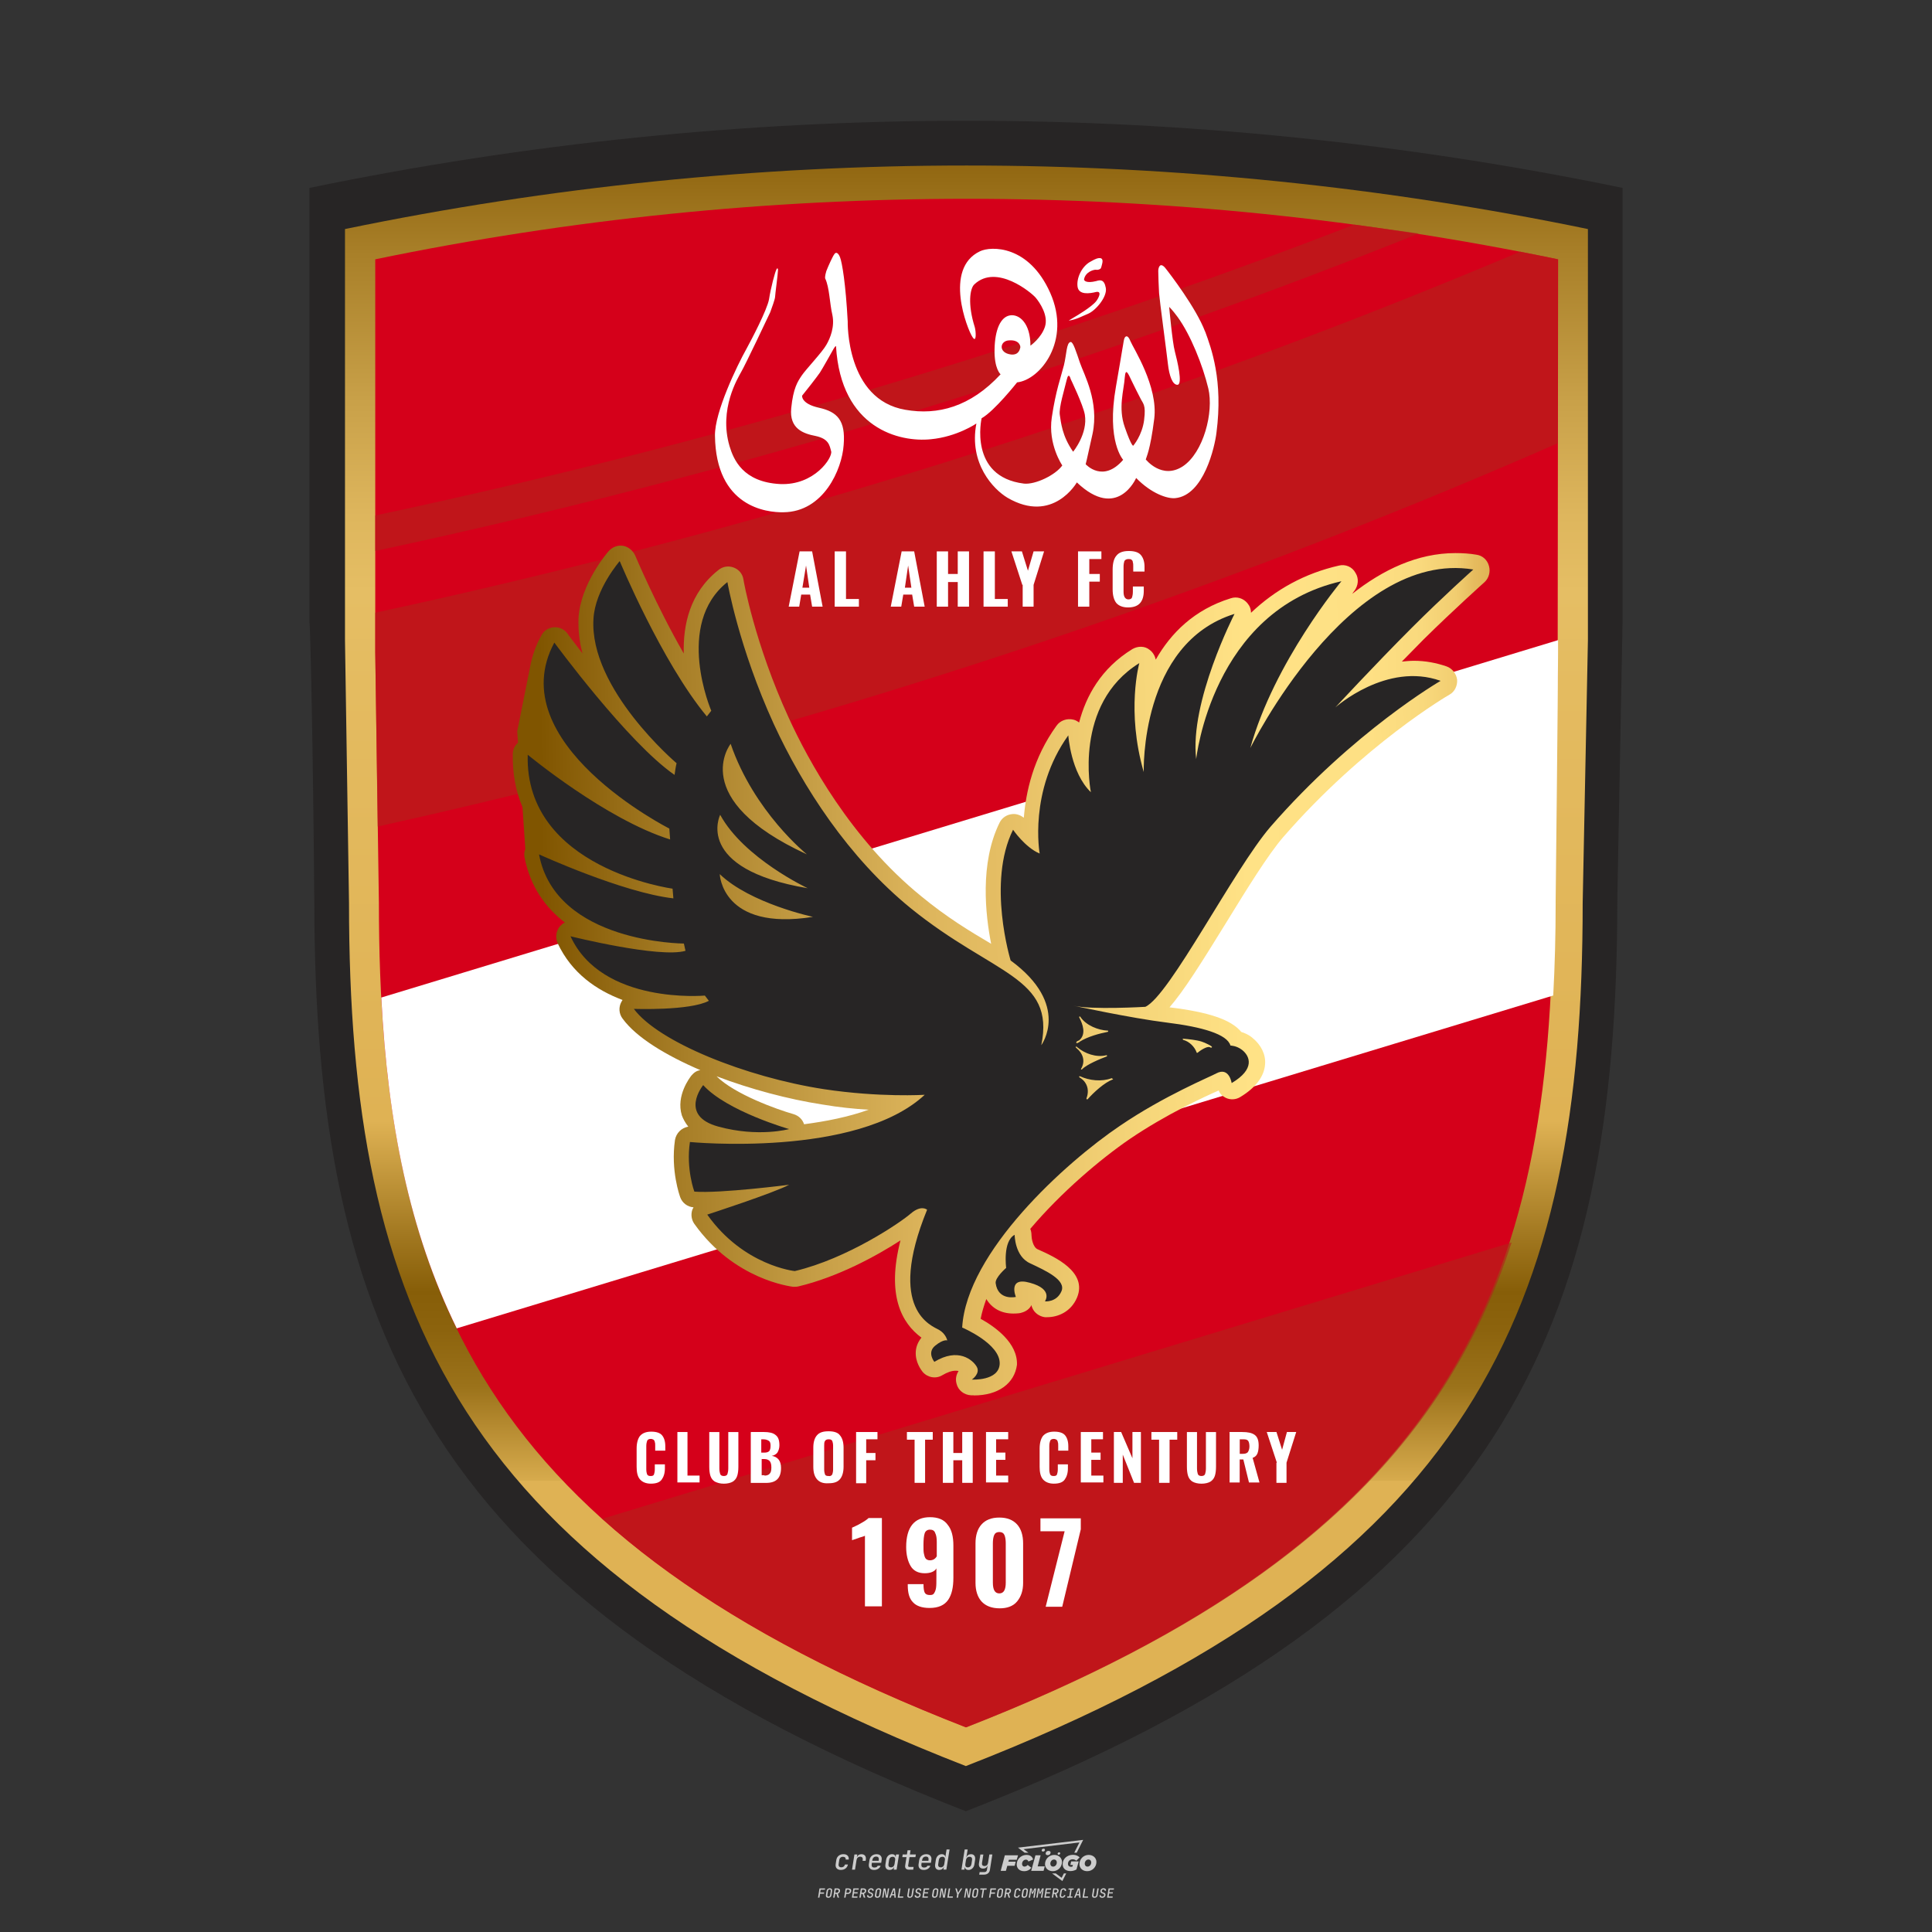 <?xml version="1.0" encoding="UTF-8"?>
<svg id="_图层_1" xmlns="http://www.w3.org/2000/svg" xmlns:xlink="http://www.w3.org/1999/xlink" version="1.1" viewBox="0 0 800 800">
  <rect x="0" y="0" width="800" height="800" fill="#333333" stroke="none"/>
  <!-- Generator: Adobe Illustrator 29.1.0, SVG Export Plug-In . SVG Version: 2.1.0 Build 142)  -->
  <defs>
    <linearGradient id="_未命名的渐变" data-name="未命名的渐变" x1="1163.559" y1="76.94" x2="1163.559" y2="1779.325" gradientTransform="translate(-135.05 -103.53) scale(.46)" gradientUnits="userSpaceOnUse">
      <stop offset=".14" stop-color="#805500"/>
      <stop offset=".22" stop-color="#a87f28"/>
      <stop offset=".3" stop-color="#c9a149"/>
      <stop offset=".36" stop-color="#deb65d"/>
      <stop offset=".4" stop-color="#e5be64"/>
      <stop offset=".45" stop-color="#e4bb60"/>
      <stop offset=".68" stop-color="#dfb254"/>
      <stop offset=".74" stop-color="#a27820"/>
      <stop offset=".77" stop-color="#875e08"/>
      <stop offset=".79" stop-color="#8c630d"/>
      <stop offset=".82" stop-color="#9b721a"/>
      <stop offset=".84" stop-color="#b4892f"/>
      <stop offset=".87" stop-color="#d7ab4d"/>
      <stop offset=".87" stop-color="#dfb254"/>
      <stop offset="1" stop-color="#dfb254"/>
    </linearGradient>
    <linearGradient id="_未命名的渐变_2" data-name="未命名的渐变 2" x1="560.379" y1="1105.108" x2="2149.461" y2="1082.566" gradientTransform="translate(-135.05 -103.53) scale(.46)" gradientUnits="userSpaceOnUse">
      <stop offset=".14" stop-color="#805500"/>
      <stop offset=".22" stop-color="#a87f28"/>
      <stop offset=".3" stop-color="#c9a149"/>
      <stop offset=".36" stop-color="#deb65d"/>
      <stop offset=".4" stop-color="#e5be64"/>
      <stop offset=".48" stop-color="#f6d67a"/>
      <stop offset=".54" stop-color="#ffe286"/>
      <stop offset=".61" stop-color="#fee084"/>
      <stop offset=".64" stop-color="#f9d97d"/>
      <stop offset=".66" stop-color="#f1cd70"/>
      <stop offset=".67" stop-color="#e6bc5f"/>
      <stop offset=".68" stop-color="#dfb254"/>
      <stop offset=".74" stop-color="#a27820"/>
      <stop offset=".77" stop-color="#875e08"/>
      <stop offset=".79" stop-color="#8c630d"/>
      <stop offset=".82" stop-color="#9b721a"/>
      <stop offset=".84" stop-color="#b4892f"/>
      <stop offset=".87" stop-color="#d7ab4d"/>
      <stop offset=".87" stop-color="#dfb254"/>
      <stop offset="1" stop-color="#dfb254"/>
    </linearGradient>
  </defs>
  <path d="M348.22,774.3c-.79,0-1.38-.22-1.77-.65-.39-.44-.53-1.03-.41-1.79l.25-1.65c.12-.75.45-1.35.98-1.78.53-.44,1.19-.65,1.98-.65s1.33.2,1.72.6c.39.4.55.94.47,1.62h-1.24c.03-.36-.06-.64-.26-.84s-.5-.3-.89-.3c-.42,0-.76.12-1.03.35s-.43.56-.5.99l-.26,1.66c-.07.44,0,.77.19,1s.5.35.92.35c.39,0,.72-.1.98-.3s.44-.48.52-.85h1.24c-.14.69-.47,1.23-.99,1.63s-1.16.6-1.92.6l.02.01ZM352.8,774.19l1-6.29h1.19l-.19,1.19c.34-.87.97-1.3,1.91-1.3.67,0,1.17.21,1.49.62.32.42.43.99.31,1.71l-.07.42h-1.27l.06-.32c.07-.45.01-.8-.17-1.04-.18-.24-.48-.36-.88-.36s-.74.12-1.01.37c-.27.24-.43.59-.5,1.03l-.63,3.97h-1.24,0ZM361.91,774.3c-.77,0-1.35-.22-1.73-.67s-.52-1.04-.4-1.77l.25-1.65c.08-.49.26-.92.52-1.28s.6-.65,1.01-.85c.41-.2.87-.3,1.38-.3.77,0,1.35.22,1.73.67.39.45.52,1.04.39,1.77l-.17,1.12h-3.85l-.09.53c-.15.95.22,1.43,1.11,1.43.72,0,1.17-.25,1.37-.74h1.22c-.17.53-.5.96-1.01,1.28-.5.32-1.09.47-1.76.47l.03-.01ZM361.23,770.22l-.05.29h2.65l.05-.3c.07-.47.01-.82-.17-1.07-.18-.25-.49-.37-.92-.37s-.8.13-1.06.38-.43.61-.51,1.08l.01-.01ZM368.33,774.3c-.63,0-1.1-.21-1.41-.64s-.4-1-.27-1.73l.27-1.77c.11-.73.39-1.31.84-1.74.44-.43.98-.64,1.61-.64.47,0,.83.12,1.09.35.26.24.39.56.38.96h.02l.17-1.2h1.24l-1,6.29h-1.22l.19-1.2h-.02c-.12.41-.35.73-.69.97s-.74.35-1.21.35h.01ZM368.93,773.23c.39,0,.72-.12.98-.36s.43-.57.5-1.01l.25-1.65c.07-.43,0-.76-.18-1-.19-.24-.47-.36-.86-.36s-.72.12-.98.35c-.26.24-.42.57-.49,1.01l-.25,1.65c-.07.44-.01.78.17,1.01.18.23.47.35.88.35l-.02.01ZM376.35,774.19c-.57,0-.99-.16-1.26-.47-.27-.31-.36-.75-.27-1.32l.54-3.39h-1.74l.17-1.12h1.74l.27-1.72h1.24l-.27,1.72h2.47l-.18,1.12h-2.46l-.54,3.39c-.08.44.1.66.53.66h1.72l-.17,1.12h-1.77l-.02.01ZM382.5,774.3c-.77,0-1.35-.22-1.73-.67s-.52-1.04-.4-1.77l.25-1.65c.08-.49.26-.92.52-1.28s.6-.65,1.01-.85c.41-.2.87-.3,1.38-.3.77,0,1.35.22,1.73.67.39.45.52,1.04.39,1.77l-.17,1.12h-3.85l-.09.53c-.15.95.22,1.43,1.11,1.43.72,0,1.17-.25,1.37-.74h1.22c-.17.53-.5.96-1.01,1.28-.5.32-1.09.47-1.76.47l.03-.01ZM381.83,770.22l-.05.29h2.65l.05-.3c.07-.47.01-.82-.17-1.07-.18-.25-.49-.37-.92-.37s-.8.13-1.06.38-.43.61-.51,1.08l.01-.01ZM388.92,774.3c-.63,0-1.1-.21-1.4-.64-.3-.42-.39-1-.28-1.73l.27-1.77c.11-.73.39-1.31.84-1.74.44-.43.98-.64,1.61-.64.47,0,.83.12,1.09.35.26.24.39.56.38.96h.02l.21-1.47.3-1.8h1.24l-1.33,8.35h-1.22l.19-1.2h-.02c-.12.41-.35.73-.69.97s-.74.35-1.21.35v.01ZM389.53,773.23c.39,0,.72-.12.98-.36s.43-.57.5-1.01l.25-1.65c.08-.43.02-.76-.17-1s-.48-.36-.87-.36-.72.12-.98.35c-.26.24-.42.57-.49,1.01l-.25,1.65c-.08.44-.02.78.16,1.01s.48.35.88.35l-.01.01ZM401.02,774.3c-.47,0-.84-.12-1.1-.35s-.39-.56-.38-.97h-.01l-.19,1.2h-1.22l1.33-8.35h1.24l-.29,1.8-.27,1.47h.05c.12-.41.35-.73.69-.97.34-.23.74-.35,1.21-.35.63,0,1.1.21,1.4.64s.39,1.01.28,1.74l-.27,1.77c-.11.73-.39,1.31-.84,1.73-.45.42-.98.64-1.61.64h-.02ZM400.77,773.23c.4,0,.72-.12.98-.35s.42-.57.5-1.01l.25-1.65c.07-.43.01-.77-.17-1.01-.18-.24-.47-.35-.87-.35s-.72.12-.98.36-.43.57-.5,1l-.25,1.65c-.07.44-.01.77.17,1.01.18.24.47.36.87.36v-.01ZM405.47,776.25l.17-1.06h1.93c.64,0,1.01-.3,1.1-.9l.1-.67.21-1.19h-.03c-.12.42-.35.74-.68.97s-.73.34-1.2.34c-.63,0-1.09-.2-1.4-.6s-.41-.94-.3-1.63l.58-3.6h1.24l-.56,3.48c-.06.41,0,.73.18.96s.47.34.85.34.72-.12.98-.37c.27-.24.43-.58.49-1.02l.54-3.4h1.24l-1.01,6.41c-.1.6-.37,1.08-.81,1.42-.44.35-1,.52-1.67.52h-1.95,0ZM417.79,770.09h3.22l.54-1.85h-5.47l-1.71,6.44h2.15l.59-2.1h3.03l.44-1.71h-3.03l.24-.78ZM424.23,772.92c-.59,0-1.02-.39-1.02-1.12,0-.88.63-1.76,1.61-1.76.49,0,.88.24,1.02.78l1.95-.83c-.29-1.17-1.27-1.9-2.64-1.9-2.78,0-4.15,2.15-4.15,3.9s1.27,2.83,3.07,2.83c1.37,0,2.34-.59,2.98-1.42l-1.51-1.17c-.39.44-.83.68-1.32.68l.01.01ZM430.91,768.23h-2.15l-1.76,6.44h5.12l.49-1.85h-2.93l1.22-4.59h.01ZM439.75,771.01c0-1.66-1.32-2.93-3.22-2.93-2.2,0-3.81,1.81-3.81,3.81,0,1.66,1.32,2.93,3.22,2.93,2.2,0,3.81-1.81,3.81-3.81ZM434.92,771.7c0-.83.59-1.71,1.51-1.71.78,0,1.17.54,1.17,1.22,0,.83-.59,1.71-1.51,1.71-.78,0-1.17-.54-1.17-1.22ZM443.21,772.23h1.07l-.2.68c-.15.05-.34.1-.59.1-.68,0-1.27-.39-1.27-1.22,0-1.02.73-1.9,1.95-1.9.59,0,1.12.24,1.51.59l1.37-1.37c-.44-.54-1.51-1.07-2.73-1.07-2.59,0-4.29,1.76-4.29,3.86s1.61,2.88,3.22,2.88c.93,0,1.85-.29,2.49-.68l.93-3.32h-3.12l-.34,1.46v-.01ZM450.78,768.08c-2.2,0-3.81,1.81-3.81,3.81,0,1.66,1.32,2.93,3.22,2.93,2.2,0,3.81-1.81,3.81-3.81,0-1.66-1.32-2.93-3.22-2.93ZM450.34,772.92c-.78,0-1.17-.54-1.17-1.22,0-.83.59-1.71,1.51-1.71.78,0,1.17.54,1.17,1.22,0,.83-.59,1.71-1.51,1.71ZM437.94,767.5c-.05.29.1.49.44.49s.54-.2.63-.49c.05-.24-.1-.49-.44-.49s-.59.24-.63.49ZM432.13,765.5c-.44,0-.73.24-.78.59s.1.59.54.59.73-.24.78-.59c.1-.34-.1-.59-.54-.59ZM433.01,767.3c-.1.54.15.88.83.88.63,0,1.07-.39,1.17-.88s-.15-.88-.83-.88-1.07.39-1.17.88ZM439.6,777.55l-2.44-1.81h-1.51l4.25,3.17,1.61-3.17h-.98l-.93,1.81h0ZM425.84,767.16l-2-1.46,23.13-2.78-2.15,4.25h1.02l2.68-5.32-26.99,3.22,2.78,2.1h1.51l.02-.01ZM338.72,785.79l.61-3.83h2.32l-.08.52h-1.76l-.18,1.14h1.63l-.08.52h-1.62l-.26,1.64h-.57l-.01.01ZM342.97,785.84c-.36,0-.62-.1-.8-.3-.17-.2-.23-.47-.18-.82l.27-1.7c.06-.34.2-.61.44-.82.24-.2.54-.3.89-.3s.62.1.8.3c.17.2.24.47.18.81l-.27,1.71c-.06.34-.2.62-.44.82s-.54.3-.9.3h.01ZM343.05,785.33c.19,0,.35-.05.47-.16s.19-.26.23-.46l.27-1.7c.03-.2,0-.35-.08-.46-.08-.11-.22-.16-.41-.16s-.35.05-.46.16c-.12.1-.19.26-.22.46l-.27,1.7c-.03.2,0,.35.08.46s.22.16.41.16h-.02ZM345,785.79l.61-3.83h1.2c.24,0,.44.05.6.14s.28.22.36.39.09.37.05.59c-.04.26-.14.48-.3.67-.16.19-.37.32-.6.39l.54,1.64h-.62l-.48-1.57h-.54l-.25,1.57h-.57v.01ZM345.89,783.71h.64c.19,0,.35-.06.48-.17s.21-.26.24-.45,0-.35-.09-.46c-.09-.11-.24-.17-.43-.17h-.64l-.2,1.25ZM349.54,785.79l.61-3.83h1.25c.37,0,.65.1.84.31s.26.49.2.84c-.04.23-.12.44-.25.61s-.29.31-.49.4c-.2.09-.42.14-.66.14h-.69l-.24,1.52h-.57v.01ZM350.43,783.75h.69c.19,0,.36-.06.49-.18.14-.12.22-.27.25-.47s0-.35-.1-.47-.25-.18-.44-.18h-.69l-.21,1.29.01.01ZM352.75,785.79l.61-3.83h2.25l-.08.5h-1.7l-.17,1.09h1.51l-.08.5h-1.51l-.19,1.24h1.69l-.08.5h-2.25ZM355.84,785.79l.61-3.83h1.2c.24,0,.44.05.6.14s.28.22.36.39.09.37.05.59c-.04.26-.14.48-.3.67-.16.19-.37.32-.6.39l.54,1.64h-.62l-.48-1.57h-.54l-.25,1.57h-.57v.01ZM356.74,783.71h.64c.19,0,.35-.06.48-.17s.21-.26.24-.45,0-.35-.09-.46c-.09-.11-.24-.17-.43-.17h-.64l-.2,1.25ZM360.13,785.84c-.39,0-.67-.1-.87-.29-.19-.19-.26-.45-.22-.78h.57c-.03.17.01.31.12.41s.27.15.48.15c.2,0,.37-.05.5-.15.13-.1.21-.23.24-.4.02-.15,0-.28-.06-.39s-.16-.18-.29-.22l-.46-.14c-.27-.08-.46-.22-.59-.41s-.17-.42-.13-.68c.04-.21.11-.39.23-.55s.27-.28.46-.37.4-.13.64-.13c.35,0,.62.1.8.29s.25.44.2.76h-.57c.03-.17,0-.3-.09-.4-.09-.1-.23-.14-.42-.14s-.34.04-.46.13-.19.21-.21.38c-.02.15,0,.28.05.39s.16.18.29.22l.47.15c.26.08.46.22.58.41s.17.42.12.69c-.04.22-.12.41-.24.57-.13.16-.29.29-.49.38-.2.09-.42.13-.66.13l.01-.01ZM363.27,785.84c-.36,0-.62-.1-.8-.3-.17-.2-.23-.47-.18-.82l.27-1.7c.06-.34.2-.61.44-.82.24-.2.54-.3.89-.3s.62.1.8.3c.17.2.24.47.18.81l-.27,1.71c-.06.34-.2.62-.44.82s-.54.3-.9.3h.01ZM363.34,785.33c.19,0,.35-.05.47-.16s.19-.26.23-.46l.27-1.7c.03-.2,0-.35-.08-.46-.08-.11-.22-.16-.41-.16s-.35.05-.46.16c-.12.1-.19.26-.22.46l-.27,1.7c-.03.2,0,.35.08.46s.22.16.41.16h-.02ZM365.28,785.79l.61-3.83h.71l.62,3.19c0-.1.02-.22.03-.36s.03-.29.04-.44c.02-.15.04-.29.06-.41l.31-1.98h.52l-.61,3.83h-.71l-.61-3.19c0,.09-.02.21-.03.34s-.03.28-.04.42c-.02.15-.04.28-.06.41l-.31,2.01h-.53v.01ZM368.23,785.79l1.59-3.83h.75l.37,3.83h-.56l-.07-.97h-1.09l-.39.97h-.6ZM369.39,784.34h.87l-.09-1.1c-.02-.2-.03-.37-.04-.51,0-.14-.01-.24-.01-.3-.02.06-.05.16-.1.3s-.11.31-.19.5l-.44,1.11h0ZM371.72,785.79l.61-3.83h.57l-.52,3.31h1.67l-.08.52h-2.25ZM376.68,785.84c-.37,0-.63-.1-.8-.3-.17-.2-.22-.47-.17-.82l.44-2.76h.57l-.44,2.76c-.03.2,0,.35.07.46.08.11.21.17.41.17s.35-.06.46-.17c.12-.11.19-.27.22-.46l.44-2.76h.57l-.44,2.76c-.06.35-.2.62-.43.82-.23.2-.53.3-.9.3h0ZM379.84,785.84c-.39,0-.67-.1-.87-.29-.19-.19-.26-.45-.22-.78h.57c-.03.17.01.31.12.41s.27.15.48.15c.2,0,.37-.05.5-.15.13-.1.21-.23.24-.4.02-.15,0-.28-.06-.39s-.16-.18-.29-.22l-.46-.14c-.27-.08-.46-.22-.59-.41s-.17-.42-.13-.68c.04-.21.11-.39.23-.55s.27-.28.46-.37.4-.13.64-.13c.35,0,.62.1.8.29s.25.44.2.76h-.57c.03-.17,0-.3-.09-.4-.09-.1-.23-.14-.42-.14s-.34.04-.46.13-.19.21-.21.38c-.02.15,0,.28.05.39s.16.18.29.22l.47.15c.26.08.46.22.58.41s.17.42.12.69c-.04.22-.12.41-.24.57-.13.16-.29.29-.49.38-.2.09-.42.13-.66.13l.01-.01ZM381.91,785.79l.61-3.83h2.25l-.08.5h-1.7l-.17,1.09h1.51l-.08.5h-1.51l-.19,1.24h1.69l-.08.5h-2.25ZM386.94,785.84c-.36,0-.62-.1-.8-.3-.17-.2-.23-.47-.18-.82l.27-1.7c.06-.34.2-.61.44-.82.24-.2.54-.3.89-.3s.62.1.8.3c.17.2.24.47.18.81l-.27,1.71c-.06.34-.2.62-.44.82s-.54.3-.9.3h.01ZM387.02,785.33c.19,0,.35-.05.47-.16s.19-.26.23-.46l.27-1.7c.03-.2,0-.35-.08-.46-.08-.11-.22-.16-.41-.16s-.35.05-.46.16c-.12.1-.19.26-.22.46l-.27,1.7c-.03.2,0,.35.08.46s.22.16.41.16h-.02ZM388.95,785.79l.61-3.83h.71l.62,3.19c0-.1.02-.22.03-.36s.03-.29.04-.44c.02-.15.04-.29.06-.41l.31-1.98h.52l-.61,3.83h-.71l-.61-3.19c0,.09-.02.21-.03.34s-.03.28-.04.42c-.02.15-.04.28-.06.41l-.31,2.01h-.53v.01ZM392.25,785.79l.61-3.83h.57l-.52,3.31h1.67l-.08.52h-2.25ZM396.12,785.79l.22-1.41-.75-2.42h.58l.45,1.45c.03.09.05.18.07.27.02.08.03.15.03.19.02-.04.05-.1.09-.19.04-.08.09-.17.14-.27l.9-1.45h.6l-1.53,2.42-.22,1.41h-.58ZM399.22,785.79l.61-3.83h.71l.62,3.19c0-.1.02-.22.03-.36s.03-.29.04-.44c.02-.15.04-.29.06-.41l.31-1.98h.52l-.61,3.83h-.71l-.61-3.19c0,.09-.02.21-.03.34s-.03.28-.04.42c-.02.15-.04.28-.06.41l-.31,2.01h-.53v.01ZM403.51,785.84c-.36,0-.62-.1-.8-.3s-.23-.47-.18-.82l.27-1.7c.06-.34.2-.61.44-.82.24-.2.54-.3.89-.3s.62.1.8.3c.17.2.24.47.18.81l-.27,1.71c-.06.34-.2.62-.44.82s-.54.3-.89.3ZM403.58,785.33c.19,0,.35-.05.47-.16s.19-.26.23-.46l.27-1.7c.03-.2,0-.35-.08-.46-.08-.11-.22-.16-.41-.16s-.35.05-.46.16c-.12.1-.19.26-.22.46l-.27,1.7c-.03.2,0,.35.08.46.08.11.22.16.41.16h-.02ZM406.38,785.79l.52-3.31h-1.02l.08-.52h2.62l-.08.52h-1.03l-.52,3.31h-.57ZM409.52,785.79l.61-3.83h2.32l-.08.52h-1.76l-.18,1.14h1.63l-.08.52h-1.62l-.26,1.64h-.57l-.01.01ZM413.77,785.84c-.36,0-.62-.1-.8-.3s-.23-.47-.18-.82l.27-1.7c.06-.34.2-.61.44-.82.24-.2.54-.3.89-.3s.62.1.8.3c.17.2.24.47.18.81l-.27,1.71c-.06.34-.2.62-.44.82s-.54.3-.89.3ZM413.85,785.33c.19,0,.35-.05.47-.16s.19-.26.23-.46l.27-1.7c.03-.2,0-.35-.08-.46-.08-.11-.22-.16-.41-.16s-.35.05-.46.16c-.12.1-.19.26-.22.46l-.27,1.7c-.03.2,0,.35.08.46.08.11.22.16.41.16h-.02ZM415.8,785.79l.61-3.83h1.2c.24,0,.44.05.6.14s.28.22.36.39.09.37.05.59c-.04.26-.14.48-.3.67-.16.19-.37.32-.6.39l.54,1.64h-.62l-.48-1.57h-.54l-.25,1.57h-.57v.01ZM416.69,783.71h.64c.19,0,.35-.06.48-.17s.21-.26.24-.45,0-.35-.09-.46c-.09-.11-.24-.17-.43-.17h-.64l-.2,1.25ZM420.91,785.84c-.36,0-.63-.1-.81-.3s-.24-.47-.19-.82l.27-1.7c.06-.35.21-.62.45-.82s.55-.3.91-.3.63.1.81.3.24.47.19.82h-.57c.03-.2,0-.35-.09-.46-.09-.11-.23-.16-.42-.16s-.35.05-.47.16c-.12.1-.2.26-.23.45l-.27,1.71c-.03.2,0,.35.09.46.09.11.23.16.42.16s.35-.05.47-.16.2-.26.23-.46h.57c-.03.23-.11.43-.24.59s-.28.3-.47.39-.4.14-.64.14h-.01ZM424.03,785.84c-.36,0-.62-.1-.8-.3s-.23-.47-.18-.82l.27-1.7c.06-.34.2-.61.44-.82.24-.2.54-.3.89-.3s.62.1.8.3c.17.2.24.47.18.81l-.27,1.71c-.06.34-.2.62-.44.82s-.54.3-.89.3ZM424.11,785.33c.19,0,.35-.05.47-.16s.19-.26.23-.46l.27-1.7c.03-.2,0-.35-.08-.46-.08-.11-.22-.16-.41-.16s-.35.05-.46.16c-.12.1-.19.26-.22.46l-.27,1.7c-.03.2,0,.35.08.46.08.11.22.16.41.16h-.02ZM425.97,785.79l.61-3.83h.69l.18,1.23c.02.12.04.23.05.33.01.1.02.18.03.24.02-.06.05-.14.09-.24.04-.11.09-.22.15-.34l.57-1.22h.71l-.61,3.83h-.54l.2-1.29c.02-.17.06-.35.1-.55s.09-.4.14-.61.1-.4.14-.59c.05-.19.09-.35.13-.49l-.86,1.86h-.55l-.28-1.86c0,.14-.01.29-.02.47s-.02.37-.04.57c-.02.2-.04.41-.06.61s-.05.4-.08.57l-.2,1.29h-.54l-.01.02ZM429.11,785.79l.61-3.83h.69l.18,1.23c.02.12.04.23.05.33.01.1.02.18.03.24.02-.06.05-.14.09-.24.04-.11.09-.22.15-.34l.57-1.22h.71l-.61,3.83h-.54l.2-1.29c.02-.17.06-.35.1-.55s.09-.4.14-.61.1-.4.14-.59c.05-.19.09-.35.13-.49l-.86,1.86h-.55l-.28-1.86c0,.14-.01.29-.02.47s-.02.37-.04.57c-.02.2-.04.41-.06.61s-.05.4-.08.57l-.2,1.29h-.54l-.01.02ZM432.41,785.79l.61-3.83h2.25l-.08.5h-1.7l-.17,1.09h1.51l-.08.5h-1.51l-.19,1.24h1.69l-.08.5h-2.25ZM435.51,785.79l.61-3.83h1.2c.24,0,.44.05.6.14s.28.22.36.39.09.37.05.59c-.04.26-.14.48-.3.67-.16.19-.37.32-.6.39l.54,1.64h-.62l-.48-1.57h-.54l-.25,1.57h-.57v.01ZM436.4,783.71h.64c.19,0,.35-.06.48-.17s.21-.26.24-.45,0-.35-.09-.46c-.09-.11-.24-.17-.43-.17h-.64l-.2,1.25ZM439.8,785.84c-.36,0-.63-.1-.81-.3s-.24-.47-.19-.82l.27-1.7c.06-.35.21-.62.45-.82s.55-.3.91-.3.63.1.81.3.24.47.19.82h-.57c.03-.2,0-.35-.09-.46-.09-.11-.23-.16-.42-.16s-.35.05-.47.16c-.12.1-.2.26-.23.45l-.27,1.71c-.03.2,0,.35.09.46.09.11.23.16.42.16s.35-.05.47-.16.2-.26.23-.46h.57c-.03.23-.11.43-.24.59s-.28.3-.47.39-.4.14-.64.14h-.01ZM441.88,785.79l.08-.5h.78l.45-2.82h-.78l.08-.5h2.13l-.08.5h-.78l-.45,2.82h.78l-.08.5h-2.13ZM444.74,785.79l1.59-3.83h.75l.37,3.83h-.56l-.07-.97h-1.09l-.39.97h-.6ZM445.9,784.34h.87l-.09-1.1c-.02-.2-.03-.37-.04-.51,0-.14-.01-.24-.01-.3-.02.06-.05.16-.1.3s-.11.31-.19.5l-.44,1.11h0ZM448.24,785.79l.61-3.83h.57l-.52,3.31h1.67l-.08.52h-2.25ZM453.19,785.84c-.37,0-.63-.1-.8-.3-.17-.2-.22-.47-.17-.82l.44-2.76h.57l-.44,2.76c-.03.2,0,.35.07.46.08.11.21.17.41.17s.35-.06.46-.17c.12-.11.19-.27.22-.46l.44-2.76h.57l-.44,2.76c-.06.35-.2.62-.43.82-.23.2-.53.3-.9.3h0ZM456.36,785.84c-.39,0-.67-.1-.87-.29-.19-.19-.26-.45-.22-.78h.57c-.03.17.01.31.12.41s.27.15.48.15c.2,0,.37-.05.5-.15s.21-.23.24-.4c.02-.15,0-.28-.06-.39s-.16-.18-.29-.22l-.46-.14c-.27-.08-.46-.22-.59-.41s-.17-.42-.13-.68c.04-.21.11-.39.23-.55s.27-.28.46-.37c.19-.09.4-.13.64-.13.35,0,.62.1.8.29s.25.44.2.76h-.57c.03-.17,0-.3-.09-.4-.09-.1-.23-.14-.42-.14s-.34.04-.46.13-.19.21-.21.38c-.02.15,0,.28.05.39s.16.18.29.22l.47.15c.26.08.46.22.58.41s.17.42.12.69c-.04.22-.12.41-.24.57-.13.16-.29.29-.49.38-.2.09-.42.13-.66.13l.01-.01ZM458.42,785.79l.61-3.83h2.25l-.08.5h-1.7l-.17,1.09h1.51l-.08.5h-1.51l-.19,1.24h1.69l-.08.5h-2.25Z" style="fill: #ccc;"/>
  <g>
    <g>
      <path id="path2" d="M130.144,372.481c0,176.566,47.109,290.823,269.778,377.519,222.837-86.528,269.778-200.953,269.778-377.519l2.168-114.928V77.813h0c-179.405-37.084-364.332-37.084-543.737,0v179.908c.336,0,1.51,51.612,2,114.76h.013Z" style="fill: #272525; fill-rule: evenodd;"/>
      <path id="path16" d="M144.518,373.978c0,167.211,44.606,275.288,255.417,357.313,210.979-82.025,255.417-190.101,255.417-357.313l2.168-108.747V94.845h0c-169.715-35.084-344.784-35.084-514.666,0v170.386l1.665,108.747Z" style="fill: url(#_未命名的渐变); fill-rule: evenodd;"/>
      <path id="path17" d="M645.159,107.374c-161.534-33.406-328.242-33.406-489.776,0v162.708l1.51,103.909c0,159.702,42.425,263.094,243.056,341.274,200.618-78.348,243.056-181.74,243.056-341.274v-61.47c1.342-14.026,2-28.064,2-42.425l.168-162.708-.013-.013Z" style="fill: #d5001a;"/>
      <g id="g25">
        <path id="path18" d="M587.521,96.845c-113.263,45.264-260.088,94.709-432.151,131.47v25.393c194.605-41.922,356.81-99.728,474.073-149.508-14.026-2.671-27.896-5.174-41.922-7.355h0Z" style="fill: none;"/>
        <path id="path19" d="M155.37,107.374v106.076c158.695-33.742,296.01-78.348,405.416-120.438-134.812-18.038-271.778-13.368-405.416,14.361h0Z" style="fill: none;"/>
        <path id="path20" d="M645.159,183.541c-116.27,51.122-283.985,113.586-488.615,158.695l.503,31.742c0,13.535.336,26.555,1.006,39.251l487.105-148.166v-81.522Z" style="fill: none;"/>
        <path id="path21" d="M643.146,412.236l-454.034,137.818c14.026,28.735,33.574,54.787,60.141,78.851l376.526-114.425c10.361-31.071,15.535-64.98,17.368-102.231h0v-.013Z" style="fill: none;"/>
        <path id="path22" d="M644.153,373.978s1.006-89.535,1.006-103.909v-5.006l-487.273,147.999c2.671,51.612,11.523,96.722,31.238,136.979l454.035-137.818c.671-12.361,1.006-25.226,1.006-38.258h0l-.013.013Z" style="fill: #fff;"/>
        <path id="path23" d="M625.946,514.467l-376.526,114.425c35.909,32.245,84.696,60.632,150.67,86.361,134.476-52.451,198.282-116.27,225.843-200.785h.013Z" style="fill: #b4221a; isolation: isolate; opacity: .63;"/>
        <path id="path24" d="M645.159,107.374h0c-5.174-1.006-10.361-2.168-15.703-3.174-117.263,49.612-279.468,107.573-474.073,149.508v16.374l1.006,72.167c204.63-45.264,372.345-107.741,488.615-158.695v-76.167h.168l-.013-.013Z" style="fill: #b4221a; isolation: isolate; opacity: .63;"/>
        <path id="path25" d="M560.798,93.013c-109.418,42.258-246.733,86.696-405.416,120.438v14.697c172.063-36.748,318.887-86.025,432.151-131.47-9.019-1.174-17.871-2.503-26.722-3.677l-.013.013Z" style="fill: #b4221a; isolation: isolate; opacity: .63;"/>
      </g>
    </g>
    <g id="g36">
      <g id="g26">
        <path id="path26" d="M457.896,119.232c-.671-3.677-2.336-3.342-4.013-2.839-4.013,1.006-5.006-.168-5.006-.671.503-3.174,4.181-4.181,5.006-4.013,1.174.168,1.832-.503,1.832-.503,0,0,.168.168.671-2,.503-2-.336-2.336-1.006-2.336s-1.342,0-4.181,1.665c-3.342,2-5.51,6.684-5.006,10.193s5.006,2.839,7.69,2.168c2.671-.503.839,2.839,0,3.845-1.832,2.336-8.013,6.013-9.187,6.684s-2.168,1.342-2.168,1.342c3.342-.503,5.51-1.832,8.013-2.839,3.174-1.342,8.013-7.019,7.355-10.697h0ZM473.767,173.863c-.839,6.516-4.516,10.697-4.516,10.697,0,0-.671.503-3.51-7.69-2.839-8.013-.336-15.368,0-20.542.336-4.181,1.342-1.832,2.839,1.342,1.174,2.503,2.839,5.677,3.51,7.019,1.174,2.503,2.503,2.671,1.665,9.187l.013-.013ZM444.361,187.05c-4.671-6.684-5.006-12.193-5.51-15.2-.503-3.006,2-10.864,2.839-14.529s1.665-.336,1.665-.336c0,0,5.174,10.697,5.845,14.697,1.342,7.845-4.839,15.368-4.839,15.368h0ZM417.806,140.948c4.348-.336,4.839,2.503,4.671,3.006s-.503,3.174-3.845,2.839c-5.342-.671-4.671-5.677-.839-5.845h.013ZM498.993,137.27c-3.677-9.69-14.529-23.884-16.542-26.387-2.168-2.503-2.839,0-2.839,1.342s.168,6.516.336,9.187c.168,2.503,3.174,24.89,3.677,29.406s1.832,8.684,4.013,8.516c2.168-.336-.168-10.026-1.174-13.871-1.006-3.677-2.336-18.374-2.336-18.374,0,0,1.174,1.006,3.51,4.181,5.342,7.355,10.361,19.884,12.697,29.561,2.336,9.858-2,26.555-10.529,32.245-8.684,5.677-15.368-2.839-15.368-2.839.168-.839,1.832-3.51,3.51-16.877,1.665-13.368-8.684-29.238-9.858-32.077-1.174-3.006-2.168-2-2.503-1.174s-.671,3.845-3.51,20.051c-4.013,22.722,3.006,30.232,3.006,30.232-8.348,9.69-15.368,2-15.535,1.832,0,0,.336-1.006,2.839-12.529,2.839-13.368-3.51-24.555-5.174-29.406s-2.839-8.684-3.845-8.684c-1.832.168-1.665,5.006-2.839,9.69s-3.342,10.361-5.006,21.548c-1.665,11.187,4.348,19.884,4.348,19.884-2.839,4.013-11.187,8.013-15.871,7.522-23.058-2.839-17.535-27.058-17.535-27.058,5.342-3.006,14.697-14.864,14.697-14.864,9.523-1.006,22.555-17.2,13.703-37.084-8.851-19.884-24.555-19.381-29.071-17.2-15.2,7.187-5.174,32.413-3.174,35.419,1.832,3.006,1.51-2.336,1.006-4.013-3.006-9.523-2-16.039-.168-17.703,9.187-8.684,23.716,3.51,25.393,5.51,1.665,2,5.342,7.355,3.845,12.026-1.51,4.671-6.013,7.845-6.013,7.845,0-9.355-4.671-13.2-8.516-12.529-3.845.671-6.181,5.845-6.348,14.026s2.503,10.361,2.503,10.361c-12.529,13.535-26.064,17.045-39.419,14.697-24.722-4.181-23.884-36.58-23.884-36.58-.839-15.703-2.336-24.387-3.174-26.555s-1.832-2.168-2.336-1.342c-.671.839-2.503,4.839-3.342,7.019-.671,2.168-.503,3.006-.503,3.006,1.832,3.845,1.832,10.193,3.006,15.2,1.006,4.839-.839,9.523-2.503,12.361-1.665,3.006-8.516,10.193-10.193,12.697s-3.51,5.174-4.348,13.535c-.839,8.516,5.006,10.529,10.193,11.523,5.342,1.174,5.677,3.845,6.348,6.348s-6.851,14.193-21.213,13.535c-15.368-.839-19.213-10.193-20.877-15.703-4.516-15.368,3.51-28.232,4.839-30.735,1.51-2.503,11.187-22.89,12.026-24.722.671-1.832,2-5.51,2-6.348s1.174-9.523,1.174-10.697c.168-1.174-.336-1.51-.671-.503-.503.839-2.336,7.69-3.006,12.193-.839,4.516-7.355,16.877-9.355,20.542-3.845,6.851-13.2,26.232-13.032,35.909.336,29.561,21.381,31.909,28.4,31.742,16.542-.168,24.219-17.703,24.89-27.896.839-10.193-2.671-13.703-10.193-15.368-7.522-1.665-7.019-5.006-7.019-5.006,1.006-1.174,6.348-8.013,7.355-9.523s5.006-8.684,5.677-9.858,1.006-1.174,1.006-1.174c2,34.245,26.387,39.922,39.251,38.593,10.864-1.006,18.877-6.516,18.877-6.516-3.174,16.542,7.019,27.226,12.864,30.735,18.877,11.019,28.735-6.348,28.735-6.348,16.877,16.039,24.555-1.832,24.555-1.832,6.348,6.516,13.032,8.684,16.206,8.348,11.858-1.174,16.374-21.381,17.045-27.058,2.839-21.716-2.168-35.084-4.671-41.922h0l-.039-.013Z" style="fill: #fff;"/>
      </g>
      <g id="g35">
        <g id="g34">
          <path id="path27" d="M331.11,228.315h5.174l4.348,22.89h-4.348l-.839-5.006h-3.677l-.839,5.006h-4.348l4.516-22.89h.013ZM335.11,243.347l-1.342-9.187-1.51,9.187h2.852Z" style="fill: #fff;"/>
          <path id="path28" d="M345.639,228.315h4.671v19.716h5.342v3.174h-10.026v-22.89h.013Z" style="fill: #fff;"/>
          <path id="path29" d="M373.368,228.315h5.174l4.348,22.89h-4.348l-.839-5.006h-3.677l-.839,5.006h-4.348l4.516-22.89h.013ZM377.381,243.347l-1.342-9.187-1.342,9.187h2.684Z" style="fill: #fff;"/>
          <path id="path30" d="M387.897,228.315h4.671v9.355h4.013v-9.355h4.671v22.89h-4.671v-10.193h-4.013v10.193h-4.671v-22.89Z" style="fill: #fff;"/>
          <path id="path31" d="M407.277,228.315h4.671v19.716h5.342v3.174h-10.026v-22.89h.013Z" style="fill: #fff;"/>
          <path id="path32" d="M423.316,242.185l-4.516-13.871h4.348l2.503,8.013,2.336-8.013h4.348l-4.348,13.871v9.019h-4.516v-9.019h-.168.013Z" style="fill: #fff;"/>
          <path id="path33" d="M446.374,228.315h9.69v3.174h-5.006v6.181h4.348v3.174h-4.348v10.361h-4.671v-22.89h-.013Z" style="fill: #fff;"/>
          <path id="path34" d="M462.232,249.695c-1.006-1.342-1.51-3.174-1.51-5.677v-8.181c0-2.503.503-4.516,1.51-5.677,1.006-1.342,2.671-2,5.174-2,2.336,0,4.013.503,5.006,1.665s1.51,2.839,1.51,4.839v2h-4.671v-2.168c0-.671,0-1.174-.168-1.665,0-.336-.168-.839-.503-1.006-.336-.336-.671-.336-1.342-.336-.839,0-1.342.336-1.665.839-.168.503-.336,1.342-.336,2.336v10.361c0,1.006.168,1.832.503,2.336s.839.839,1.51.839c.839,0,1.342-.336,1.51-.839.168-.503.336-1.342.336-2.336v-2.168h4.516v1.832c0,2.168-.503,3.845-1.51,5.006-1.006,1.174-2.671,1.832-5.006,1.832-2.168,0-3.845-.671-4.839-1.832h-.026Z" style="fill: #fff;"/>
        </g>
      </g>
    </g>
    <g id="g52">
      <g id="g51">
        <path id="path36" d="M264.956,612.518c-1.006-1.174-1.342-3.006-1.342-5.174v-7.522c0-2.336.503-4.013,1.342-5.174,1.006-1.174,2.503-1.832,4.671-1.832s3.677.503,4.516,1.51c.839,1.006,1.342,2.503,1.342,4.516v1.832h-4.181v-2c0-.671,0-1.174-.168-1.51,0-.336-.168-.671-.503-1.006-.336-.168-.671-.336-1.174-.336-.839,0-1.342.336-1.51.839s-.336,1.174-.336,2.168v9.523c0,1.006.168,1.665.336,2.168.336.503.671.671,1.51.671.671,0,1.174-.168,1.342-.671s.336-1.174.336-2.168v-2h4.181v1.665c0,2-.503,3.51-1.342,4.671s-2.336,1.665-4.516,1.665c-2,0-3.51-.671-4.516-1.832h.013Z" style="fill: #fff;"/>
        <path id="path37" d="M280.491,592.969h4.181v18.038h5.006v2.839h-9.187v-20.877Z" style="fill: #fff;"/>
        <path id="path38" d="M296.027,613.524c-.839-.503-1.51-1.342-1.832-2.336-.336-1.006-.503-2.336-.503-3.845v-14.361h4.181v15.032c0,1.006.168,1.832.336,2.336s.671.839,1.51.839,1.342-.336,1.51-.839.336-1.342.336-2.336v-15.032h4.181v14.361c0,1.51-.168,2.839-.503,3.845-.336,1.006-1.006,1.832-1.832,2.336-.839.503-2.168.839-3.677.839s-2.671-.336-3.677-.839h-.026Z" style="fill: #fff;"/>
        <path id="path39" d="M311.059,592.969h5.342c2,0,3.677.336,4.671,1.174,1.174.839,1.665,2.168,1.665,4.348,0,1.174-.336,2.168-.839,3.006-.503.671-1.342,1.174-2.336,1.342,1.174.168,2.168.671,2.839,1.51.671.839,1.006,2,1.006,3.51,0,4.181-2,6.181-6.181,6.181h-6.348v-21.045h.168l.013-.026ZM316.401,601.498c1.006,0,1.665-.168,2.168-.671.336-.503.503-1.174.503-2.168s-.168-1.665-.671-2-1.174-.671-2.336-.671h-.839v5.51h1.174,0ZM316.568,611.021c1.006,0,1.832-.336,2.168-.839.503-.503.671-1.342.671-2.503s-.168-2-.671-2.671c-.503-.503-1.174-.839-2.168-.839h-1.174v6.684h1.174v.168h0Z" style="fill: #fff;"/>
        <path id="path40" d="M338.284,612.518c-1.006-1.174-1.51-2.839-1.51-5.174v-7.845c0-2.336.503-4.013,1.51-5.174,1.006-1.174,2.503-1.665,4.839-1.665,2.168,0,3.845.503,4.671,1.665,1.006,1.174,1.51,2.839,1.51,5.174v7.845c0,2.168-.503,4.013-1.51,5.174-1.006,1.174-2.503,1.665-4.671,1.665-2.336.168-3.845-.503-4.839-1.665ZM344.633,610.518c.168-.503.336-1.174.336-2v-9.858c0-.839-.168-1.51-.336-2-.336-.503-.671-.671-1.51-.671-.671,0-1.174.168-1.51.671s-.336,1.174-.336,2v9.858c0,.839.168,1.51.336,2s.671.671,1.51.671c.671.168,1.174-.168,1.51-.671Z" style="fill: #fff;"/>
        <path id="path41" d="M354.491,592.969h8.851v3.006h-4.671v5.677h3.845v3.006h-3.845v9.523h-4.181v-21.213h0Z" style="fill: #fff;"/>
        <path id="path42" d="M378.71,596.143h-3.174v-3.174h10.697v3.174h-3.174v17.871h-4.348v-17.871h0Z" style="fill: #fff;"/>
        <path id="path43" d="M390.413,592.969h4.348v8.684h3.677v-8.684h4.348v21.045h-4.348v-9.355h-3.677v9.355h-4.348v-21.045Z" style="fill: #fff;"/>
        <path id="path44" d="M408.284,592.969h9.187v3.006h-5.006v5.51h3.845v3.006h-3.845v6.516h5.006v2.839h-9.187v-20.877h0Z" style="fill: #fff;"/>
        <path id="path45" d="M431.832,612.518c-1.006-1.174-1.342-3.006-1.342-5.174v-7.522c0-2.336.503-4.013,1.342-5.174,1.006-1.174,2.503-1.832,4.671-1.832s3.677.503,4.516,1.51c.839,1.006,1.342,2.503,1.342,4.516v1.832h-4.181v-2c0-.671,0-1.174-.168-1.51,0-.336-.168-.671-.503-1.006-.336-.168-.671-.336-1.174-.336-.839,0-1.342.336-1.51.839s-.336,1.174-.336,2.168v9.523c0,1.006.168,1.665.336,2.168.336.503.671.671,1.51.671.671,0,1.174-.168,1.342-.671s.336-1.174.336-2.168v-2h4.181v1.665c0,2-.503,3.51-1.342,4.671s-2.336,1.665-4.516,1.665c-2,0-3.51-.671-4.516-1.832h.013Z" style="fill: #fff;"/>
        <path id="path46" d="M447.535,592.969h9.187v3.006h-4.839v5.51h3.845v3.006h-3.845v6.516h5.006v2.839h-9.355v-20.877h0Z" style="fill: #fff;"/>
        <path id="path47" d="M461.238,592.969h3.006l4.671,10.864v-10.864h3.51v21.045h-2.839l-4.671-11.69v11.69h-3.677v-21.045h0Z" style="fill: #fff;"/>
        <path id="path48" d="M479.948,596.143h-3.174v-3.174h10.697v3.174h-3.174v17.871h-4.348v-17.871h0Z" style="fill: #fff;"/>
        <path id="path49" d="M493.806,613.524c-.839-.503-1.51-1.342-1.832-2.336-.336-1.006-.503-2.336-.503-3.845v-14.361h4.181v15.032c0,1.006.168,1.832.336,2.336s.671.839,1.51.839,1.342-.336,1.51-.839.336-1.342.336-2.336v-15.032h4.181v14.361c0,1.51-.168,2.839-.503,3.845s-1.006,1.832-1.832,2.336c-.839.503-2.168.839-3.677.839s-2.839-.336-3.677-.839h-.026Z" style="fill: #fff;"/>
        <path id="path50" d="M508.838,592.969h5.51c2.336,0,4.013.336,5.174,1.174,1.174.839,1.665,2.336,1.665,4.348,0,1.342-.168,2.503-.503,3.342s-1.006,1.51-2,1.832l2.839,10.194h-4.348l-2.336-9.523h-1.51v9.523h-4.181v-20.877h-.336l.026-.013ZM514.528,602.001c1.006,0,1.665-.168,2.168-.671.336-.503.671-1.342.671-2.336s-.168-1.832-.503-2.336-1.006-.671-2-.671h-1.51v6.013h1.174Z" style="fill: #fff;"/>
        <path id="path51" d="M528.721,605.666l-4.181-12.697h4.013l2.336,7.355,2-7.355h3.845l-4.013,12.697v8.348h-4.181v-8.348h.181Z" style="fill: #fff;"/>
      </g>
    </g>
    <g id="g56">
      <g id="g55">
        <path id="path52" d="M358.168,635.911c-.336.168-.671.336-1.342.503s-1.174.336-1.51.503c-1.342.503-2.168.671-2.503.839v-5.174c1.006-.503,2.336-1.006,3.677-1.832,1.51-.839,2.503-1.51,3.174-2.168h5.51v36.58h-7.019v-29.238l.013-.013Z" style="fill: #fff;"/>
        <path id="path53" d="M378.052,663.472c-1.51-1.51-2.168-3.845-2.168-7.019v-.503h6.516c0,1.665.168,2.839.503,3.51s1.006,1.006,2.168,1.006c.839,0,1.342-.168,1.665-.671.336-.503.671-1.174.839-2.168s.168-2.503.168-4.516v-3.677c-.336.671-1.006,1.174-1.832,1.51s-1.832.503-3.006.503c-2.671,0-4.671-1.006-5.845-3.006s-1.832-4.671-1.832-7.845c0-8.181,3.342-12.361,9.858-12.361,3.342,0,5.845,1.006,7.355,3.174,1.665,2,2.336,5.006,2.336,8.516v13.368c0,4.013-.671,7.019-2.168,9.187s-4.013,3.342-7.69,3.342c-3.174,0-5.51-.839-6.851-2.336h0l-.013-.013ZM387.897,644.427v-5.845c0-1.665-.168-2.839-.671-3.845-.336-1.006-1.174-1.342-2.168-1.342s-1.832.503-2.168,1.51c-.336,1.006-.503,2.671-.503,4.839,0,1.51,0,2.839.168,3.51.168.839.336,1.51.671,2,.336.503,1.006.839,1.832.839,1.174,0,2.168-.503,2.839-1.665h0Z" style="fill: #fff;"/>
        <path id="path54" d="M406.439,663.136c-1.665-1.832-2.503-4.516-2.503-7.69v-16.374c0-3.342.839-6.013,2.503-7.845,1.665-1.832,4.013-2.839,7.355-2.839s5.677,1.006,7.355,2.839c1.665,1.832,2.503,4.516,2.503,7.845v16.374c0,3.174-.839,5.677-2.503,7.69-1.665,2-4.181,2.839-7.187,2.839-3.342,0-5.845-1.006-7.522-2.839h0ZM416.464,655.278v-16.206c0-1.342-.168-2.503-.503-3.342s-1.006-1.342-2.168-1.342-1.832.503-2.168,1.342c-.336.839-.503,2-.503,3.342v16.206c0,3.006.839,4.516,2.671,4.516s2.671-1.51,2.671-4.516h0Z" style="fill: #fff;"/>
        <path id="path55" d="M440.851,634.066h-10.026v-5.342h16.709v4.516l-7.69,32.077h-6.851l7.845-31.238.013-.013Z" style="fill: #fff;"/>
      </g>
    </g>
    <g id="g76">
      <path id="path75" d="M296.698,445.642c7.522,7.522,25.393,13.871,31.909,15.703,2.168.671,3.677,2.168,4.348,4.181,9.019-1.174,18.374-3.006,26.722-6.013-5.845-.336-12.361-1.006-19.213-2.168-14.026-2.168-29.729-6.348-43.767-11.69M403.264,577.769h-1.174c-2.839-.168-5.342-2-6.013-4.839-.503-1.832-.168-3.677.839-5.174-.336-.168-.839-.168-1.342-.168-1.51,0-3.342.671-5.342,1.832-2.671,1.665-6.181,1.006-8.181-1.342-.503-.671-3.174-4.013-2.839-8.516.168-2.168,1.006-4.013,2.336-5.677-8.181-6.013-14.529-17.535-8.684-40.258-10.026,6.516-26.064,15.2-42.258,19.045-.671.168-1.51.168-2.168.168-1.006-.168-24.387-2.839-40.929-26.064-1.174-1.665-1.51-3.845-.839-5.845l.503-1.006h0c-2.503-.168-4.671-1.832-5.51-4.181-.168-.503-4.013-11.019-2.168-23.716.503-2.839,2.671-5.006,5.51-5.51-1.342-1.665-2.168-3.342-2.671-4.671-2.503-8.181,3.342-15.703,4.013-16.542,1.006-1.174,2.168-2,3.677-2.168-14.361-6.181-26.555-13.535-32.245-21.381-1.51-2-1.665-4.671-.503-6.851.168-.336.336-.503.503-.839-10.697-4.013-21.045-11.019-26.89-23.548-1.006-2.336-.671-4.839.839-6.851.671-.671,1.342-1.342,2.168-1.665-8.013-6.181-14.361-14.864-16.709-27.058-.168-1.174-.168-2.336.336-3.342l-1.174-17.368c-2.839-6.684-4.181-14.193-4.013-22.051,0-1.832.839-3.51,2.168-4.671l-.336-4.671,5.342-26.722c.839-4.516,2.336-8.851,4.671-13.032,1.006-2,3.006-3.174,5.174-3.342,2.168-.168,4.348.839,5.677,2.671,0,.168,2.503,3.342,6.181,8.181-1.342-4.839-1.832-9.69-1.665-14.697.839-14.193,12.026-27.226,12.529-27.729,1.51-1.665,3.677-2.503,5.845-2.168s4.013,1.832,5.006,3.845c.168.336,8.851,21.045,20.206,40.761-.336-11.858,2.503-25.226,14.361-34.58,1.832-1.51,4.181-1.832,6.348-1.006s3.677,2.671,4.013,5.006c0,.336,4.671,26.555,18.709,57.135,8.013,17.535,25.729,50.283,54.954,73.999,10.529,8.684,20.206,14.529,28.735,19.548l.168.168c-2.336-11.858-4.839-33.406,3.51-50.283,1.006-2,3.006-3.342,5.342-3.51,1.665-.168,3.342.503,4.671,1.51.839-10.529,3.845-24.722,13.535-38.09,1.51-2.168,4.348-3.174,7.019-2.503.839.168,1.665.671,2.336,1.174,2.839-10.864,9.019-22.387,22.051-30.4,2.336-1.342,5.174-1.342,7.187.336,1.342,1.006,2.168,2.503,2.503,4.013,6.181-10.864,15.871-20.709,31.071-25.393,2.503-.839,5.174,0,6.851,2,1.006,1.174,1.51,2.503,1.51,4.013,10.193-9.69,22.387-16.374,36.413-19.548,2.671-.671,5.51.503,6.851,3.006,1.51,2.336,1.174,5.342-.503,7.522,0,0-.336.336-.839,1.174,12.529-9.858,26.89-16.877,42.761-16.877,2.839,0,5.845.168,8.684.671,2.503.336,4.516,2.168,5.174,4.671.671,2.336,0,5.006-1.832,6.684-.168.168-12.529,11.187-25.226,23.716-3.006,3.006-6.013,6.181-9.019,9.187,1.665-.168,3.342-.336,5.006-.336,4.671,0,9.187.839,13.535,2.336,2.336.839,4.013,3.006,4.348,5.51.168,2.503-1.006,5.006-3.174,6.181-.336.168-35.419,20.542-68.825,58.967-6.348,7.355-15.2,21.716-23.716,35.587-10.193,16.542-17.535,28.232-23.38,34.916h0c16.542,2,25.561,5.174,29.729,10.193,1.51.503,3.174,1.174,4.671,2.503,3.51,2.839,5.51,6.851,5.174,10.864-.336,5.006-3.845,9.69-10.193,13.535-1.832,1.174-4.181,1.342-6.181.336-1.342-.671-2.336-1.665-2.839-3.006-6.013,2.671-21.716,9.858-36.748,20.051-12.194,8.348-28.4,22.051-41.264,37.251.336.839.503,1.665.503,2.671s.503,5.006,2.671,5.845c7.187,3.174,20.542,9.355,16.206,19.884-2.503,6.013-8.013,8.181-12.361,8.181h-1.006c-2.336-.336-4.348-1.832-5.174-3.845-.168-.336-.336-.839-.336-1.174-.839,1.665-2.336,2.671-4.181,3.174-.336.168-1.665.336-3.342.336-5.006,0-8.851-2.168-11.187-6.013-1.006,2.839-1.832,5.51-2.336,8.181,6.013,3.342,15.368,10.026,15.032,19.045-1.006,7.69-7.69,12.697-17.871,12.697h0l.026-.052Z" style="fill: url(#_未命名的渐变_2);"/>
      <path id="path76" d="M420.645,537.021s-3.51-8.516,5.845-5.845c9.858,2.671,6.181,7.69,6.181,7.69,0,0,4.839.503,6.851-4.181,2-4.671-6.516-8.516-12.864-11.523-6.516-2.839-6.516-11.858-6.516-11.858-5.006,2.671-3.51,13.703-3.51,13.703,0,0-4.671,4.013-4.348,6.348,1.006,7.355,8.348,5.677,8.348,5.677M336.62,379.655c-37.755,6.013-38.593-17.703-38.593-17.703,12.697,12.194,38.593,17.703,38.593,17.703ZM334.452,367.797c-47.445-8.013-36.245-30.4-36.245-30.4,9.858,18.039,36.245,30.4,36.245,30.4ZM334.117,353.771c-49.78-22.89-31.574-45.767-31.574-45.767,9.69,28.232,31.574,45.767,31.574,45.767ZM517.702,309.836c9.858-35.742,37.755-69.161,37.755-69.161-53.625,12.194-60.141,73.664-60.141,73.664-2.839-23.716,15.871-60.141,15.871-60.141-39.251,12.194-37.587,65.483-37.587,65.483-7.355-25.393-1.832-45.096-1.832-45.096-27.561,17.045-20.051,53.458-20.051,53.458-8.348-8.013-9.355-23.548-9.355-23.548-16.542,23.058-11.858,48.941-11.858,48.941-6.013-2.503-11.019-9.858-11.019-9.858-10.864,21.884-1.006,54.129-1.006,54.129,25.058,18.374,12.697,35.084,12.697,35.084,5.845-28.4-19.716-28.903-53.961-56.632-25.896-21.045-44.774-50.283-56.8-76.335-14.529-31.742-19.213-58.8-19.213-58.8-22.051,17.535-6.684,53.29-6.684,53.29l-1.832,2.336c-18.709-22.555-36.077-64.309-36.077-64.309,0,0-10.193,11.69-10.864,23.884-1.832,29.071,34.413,59.806,34.413,59.806-.336,1.174-.839,4.839-.839,4.839-19.381-13.368-49.78-54.787-49.78-54.787-22.387,41.6,47.612,77.006,47.612,77.006l.336,4.516c-26.722-8.348-58.967-35.084-58.967-35.084-1.342,47.109,59.974,55.458,59.974,55.458l.336,4.013c-20.877-2.336-55.625-18.206-55.625-18.206,6.851,36.748,59.974,36.916,59.974,36.916l.671,3.006c-10.697,3.174-47.612-6.013-47.612-6.013,13.032,28.4,55.625,24.555,55.625,24.555l1.665,2.168c-7.845,4.181-31.071,3.342-31.071,3.342,10.193,13.703,46.27,28.232,78.683,33.238,23.226,3.51,41.767,2.336,41.767,2.336-28.232,26.232-97.225,19.548-97.225,19.548-1.665,11.187,1.832,20.542,1.832,20.542,10.697.839,39.251-2.839,39.251-2.839-6.181,3.342-33.909,12.361-33.909,12.361,15.032,21.213,36.245,23.38,36.245,23.38,21.884-5.174,43.935-20.206,48.103-23.884,4.348-3.677,6.684-1.51,6.684-1.51-17.045,41.767,2.168,48.103,5.006,49.78,2.839,1.665,3.342,4.348,3.342,4.348,0,0-1.51-.671-5.006,2.168s-.336,6.684-.336,6.684c9.858-6.013,15.871-.839,17.535,2s-2,5.342-2,5.342c0,0,11.187.671,11.523-6.516.336-8.348-15.535-15.032-15.535-15.032,1.832-31.238,42.761-68.322,65.316-83.522,18.374-12.529,37.922-20.542,39.922-21.716,5.342-2.839,6.348,4.013,6.348,4.013,9.858-5.845,7.522-11.187,4.348-13.703-2.336-1.832-4.839-1.832-4.839-1.832-1.342-4.671-11.523-7.69-26.387-9.523-14.864-1.832-38.761-7.019-38.761-7.019,7.522,1.832,29.896.503,29.896.503,10.026-4.516,36.58-56.8,51.78-74.502,34.58-39.755,70.49-60.477,70.49-60.477-22.387-8.013-43.6,11.019-43.6,11.019,0,0,16.206-17.535,31.742-33.071,12.864-12.864,25.393-24.051,25.393-24.051-51.78-8.516-92.373,73.999-92.373,73.999h0l.013.013ZM489.806,430.106c2.336.168,5.51.503,7.69,1.174.503.168.839.336,1.342.503.336.168,3.174,1.342,3.006,1.832-.168.336-.671.168-.839,0-1.342-.503-4.181,1.51-5.174,2.336h-.168c-.168,0-.168-.168-.168-.168-.839-2.336-3.006-4.516-5.51-5.174-.168,0-.168-.168-.168-.336-.168,0-.168-.168,0-.168h-.013ZM460.735,446.983c-3.51,1.342-7.845,5.342-10.361,8.181-.112.112-.224.112-.336,0-.168,0-.168-.168-.168-.336.839-2.168.839-4.516-.503-6.516-.503-.839-1.51-1.665-2.336-2.168-.168,0-.168-.168-.168-.336s.168-.168.336-.168c3.845,1.832,9.019,2.336,13.032.839.168,0,.336,0,.336.168.503.168.336.336.168.336ZM447.2,431.28c-.336.336-.839.503-1.174.671-.168,0-.336,0-.336-.168v-.336c.336-.336.671-.503,1.174-.671,3.006-2.503,1.51-6.684,0-9.523,0-.168,0-.336.168-.336s.336,0,.336.168c2.336,3.51,7.355,5.51,11.355,5.677.168,0,.168.168.168.168,0,.112-.056.224-.168.336-3.51.671-8.348,2-11.523,4.013h0ZM446.038,433.616c3.174,2.671,7.845,4.348,12.026,3.342.168,0,.336,0,.336.168s0,.336-.168.336c-2.671,1.006-8.348,3.342-10.193,5.342-.112.112-.224.112-.336,0-.168,0-.168-.168,0-.336,1.832-3.174.671-6.348-2-8.516h0l-.168-.168c-.168-.168-.168-.336,0-.336,0-.168.168-.168.503.168h0ZM326.762,467.525s-25.729-7.355-35.587-18.206c0,0-10.361,12.697,6.348,17.2,16.542,4.516,29.238,1.006,29.238,1.006h0Z" style="fill: #272525;"/>
    </g>
  </g>
</svg>